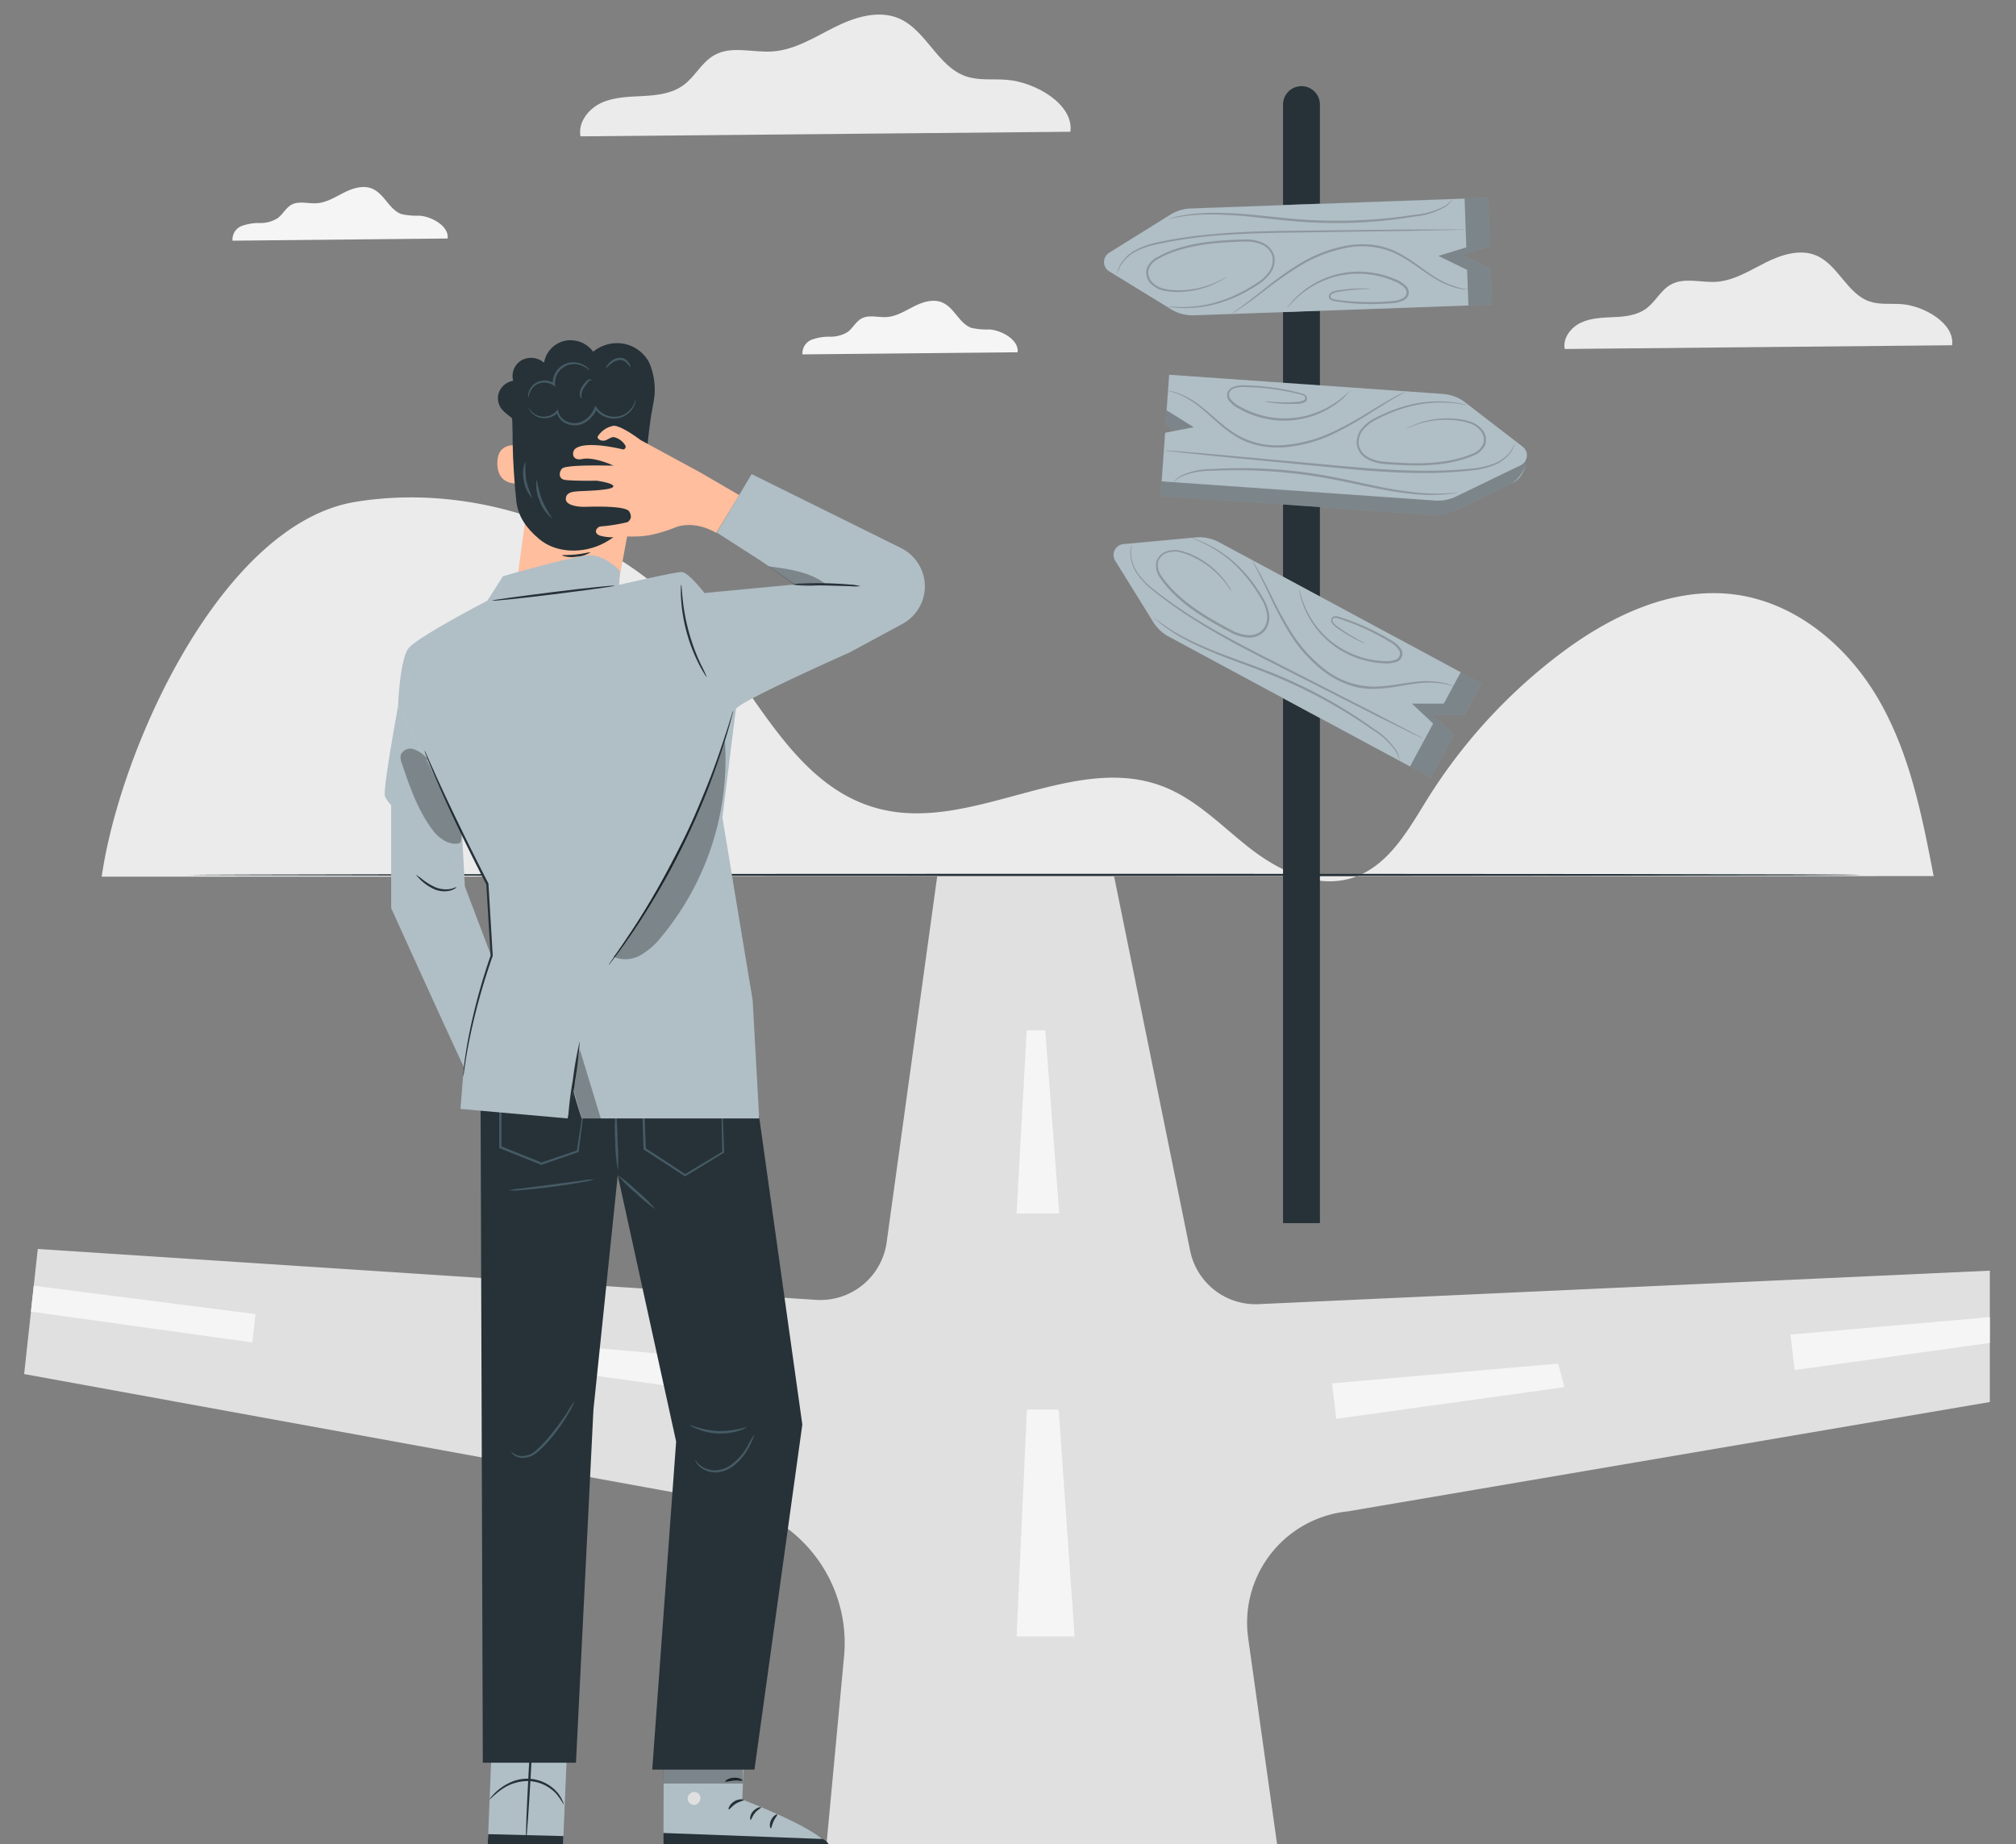 <svg width="470" height="430" xmlns="http://www.w3.org/2000/svg">

 <rect width="100%" height="100%" fill="#808080" stroke="none"/>

 <g>
  <title>Layer 1</title>
  <g id="freepik--background-complete--inject-2">
   <path id="svg_1" fill="#ebebeb" d="m438.32,163.72c-7,-12.46 -19.15,-23.14 -33.82,-25.09c-15.09,-2 -29.89,5.38 -41.73,14.55a126.21,126.21 0 0 0 -30,33.13c-4.63,7.46 -9.36,16.12 -18.07,18.55c-8.2,2.28 -16.82,-2 -23.43,-7.18s-12.55,-11.5 -20.52,-14.45c-20.76,-7.69 -43.92,10.75 -65.48,5.43c-18.57,-4.58 -27.46,-24 -39,-38.65c-19.06,-24.12 -52.18,-38.06 -83.36,-33s-54.91,57.47 -59.2,87.4l427.09,-0.14c-2.68,-13.92 -5.45,-28.1 -12.48,-40.55z"/>
   <path id="svg_2" fill="#f5f5f5" d="m104.35,55.61c0.38,-2.79 -3.55,-5.08 -6.51,-5.32a16.84,16.84 0 0 1 -4.21,-0.36c-2.89,-1 -4,-4.75 -6.87,-5.94c-2.11,-0.89 -4.54,-0.1 -6.58,0.93s-4.07,2.33 -6.36,2.47c-2,0.13 -4.15,-0.61 -5.89,0.36c-1.29,0.73 -2,2.22 -3.17,3.1a7.5,7.5 0 0 1 -4.14,1.15a11.78,11.78 0 0 0 -4.27,0.69a3.38,3.38 0 0 0 -2.14,3.43l50.14,-0.51z"/>
   <path id="svg_3" fill="#f5f5f5" d="m237.23,82.14c0.38,-2.79 -3.55,-5.08 -6.51,-5.32a16.84,16.84 0 0 1 -4.21,-0.36c-2.89,-1 -4,-4.75 -6.87,-5.94c-2.11,-0.89 -4.54,-0.1 -6.58,0.93s-4.07,2.33 -6.36,2.48c-2,0.12 -4.15,-0.61 -5.88,0.36c-1.3,0.72 -2,2.21 -3.17,3.1a7.61,7.61 0 0 1 -4.15,1.12a11.57,11.57 0 0 0 -4.27,0.7a3.38,3.38 0 0 0 -2.14,3.42l50.14,-0.49z"/>
   <path id="svg_4" fill="#ebebeb" d="m455.1,80.5c0.69,-5 -6.39,-9.15 -11.72,-9.58c-2.54,-0.2 -5.17,0.19 -7.58,-0.65c-5.21,-1.82 -7.29,-8.55 -12.38,-10.7c-3.8,-1.6 -8.17,-0.17 -11.86,1.68s-7.33,4.19 -11.44,4.46c-3.58,0.22 -7.47,-1.1 -10.61,0.65c-2.33,1.3 -3.55,4 -5.71,5.58s-4.85,1.88 -7.46,2s-5.32,0.17 -7.7,1.26s-4.34,3.6 -3.85,6.17l90.31,-0.87z"/>
   <path id="svg_5" fill="#ebebeb" d="m249.54,30.72c0.87,-6.35 -8.08,-11.57 -14.82,-12.11c-3.21,-0.26 -6.54,0.23 -9.58,-0.83c-6.59,-2.3 -9.22,-10.81 -15.65,-13.52c-4.81,-2 -10.34,-0.22 -15,2.12s-9.26,5.3 -14.49,5.62c-4.53,0.29 -9.45,-1.39 -13.41,0.83c-3,1.64 -4.5,5 -7.22,7s-6.13,2.38 -9.44,2.56s-6.72,0.21 -9.73,1.59s-5.49,4.56 -4.87,7.81l114.21,-1.07z"/>
  </g>
  <g id="freepik--Road--inject-2">
   <path id="svg_6" fill="#e0e0e0" d="m5.63,320.38l3.18,-29.17l181.43,11.87a15.59,15.59 0 0 0 16.47,-13.42l11.83,-85.66l41.13,0l17.79,87.61a15.58,15.58 0 0 0 16,12.47l170.44,-7.8l0,30.62l-149.65,25.5a26.08,26.08 0 0 0 -23.25,29.6l7,49.9l-105.49,0l4.27,-45.69a33.4,33.4 0 0 0 -27.95,-36.09l-163.2,-29.74z"/>
   <polygon id="svg_7" fill="#f5f5f5" points="246.95,282.95 237,282.95 239.36,240.23 243.68,240.24 246.95,282.95 "/>
   <polygon id="svg_8" fill="#f5f5f5" points="250.53,381.55 237,381.55 239.41,328.65 246.81,328.67 250.53,381.55 "/>
   <polygon id="svg_9" fill="#f5f5f5" points="311.52,330.82 310.56,322.55 363.28,317.94 364.71,323.43 311.52,330.82 "/>
   <polygon id="svg_10" fill="#f5f5f5" points="418.38,319.45 417.43,311.18 463.89,307.11 463.89,313.12 418.38,319.45 "/>
   <polygon id="svg_11" fill="#f5f5f5" points="175.63,325.89 176.59,317.62 123.87,313 122.44,318.5 175.63,325.89 "/>
   <polygon id="svg_12" fill="#f5f5f5" points="58.82,313 59.58,306.4 7.87,299.8 7.21,305.83 58.82,313 "/>
  </g>
  <g id="freepik--Sign--inject-2">
   <path id="svg_13" fill="#263238" d="m307.72,285.19l-8.6,0l0,-260.8a4.3,4.3 0 0 1 4.3,-4.3l0,0a4.31,4.31 0 0 1 4.3,4.3l0,260.8z"/>
   <polygon id="svg_14" fill="#B0BEC5" points="262.64,129.9 286.47,127.69 345.38,159.4 341.44,166.71 334.01,166.68 338.96,171.33 333.57,181.34 275.04,149.84 262.64,129.9 "/>
   <polygon id="svg_15" opacity="0.3" points="262.64,129.9 286.47,127.69 345.38,159.4 341.44,166.71 334.01,166.68 338.96,171.33 333.57,181.34 275.04,149.84 262.64,129.9 "/>
   <path id="svg_16" fill="#B0BEC5" d="m261.91,126.87l16.82,-1.56a9.64,9.64 0 0 1 5.47,1.11l56.34,30.32l-3.94,7.32l-7.43,0l4.95,4.65l-5.39,10l-56.26,-30.28a9.69,9.69 0 0 1 -3.62,-3.4l-8.85,-14.28a2.54,2.54 0 0 1 1.91,-3.88z"/>
   <g id="svg_17" opacity="0.2">
    <path id="svg_18" d="m326.31,177.47a8.45,8.45 0 0 0 -1,-2.43a17.91,17.91 0 0 0 -5.26,-4.83a119.08,119.08 0 0 0 -20.77,-11.64c-4.27,-1.87 -8.47,-3.33 -12.25,-4.77a93.1,93.1 0 0 1 -9.89,-4.25a40.35,40.35 0 0 1 -6.16,-3.84c-0.69,-0.51 -1.18,-1 -1.53,-1.25a3.05,3.05 0 0 1 -0.5,-0.48s0.76,0.58 2.15,1.56a43.49,43.49 0 0 0 6.21,3.68a98.14,98.14 0 0 0 9.89,4.13c3.78,1.41 8,2.86 12.29,4.74a112.44,112.44 0 0 1 20.78,11.82a17.36,17.36 0 0 1 5.22,5a5.94,5.94 0 0 1 0.72,1.85a2.56,2.56 0 0 1 0.08,0.51c0.02,0.14 0.03,0.2 0.02,0.2z"/>
    <path id="svg_19" d="m263.91,127a7.65,7.65 0 0 0 -0.08,3.26a9.26,9.26 0 0 0 1.52,3.5a18.06,18.06 0 0 0 3.56,3.63a107.9,107.9 0 0 0 11,7.59c4.31,2.62 9.2,5.24 14.39,7.89l26.58,13.58c3.35,1.75 6.09,3.16 8,4.17l2.17,1.16a7,7 0 0 1 0.74,0.43a4.56,4.56 0 0 1 -0.79,-0.34l-2.21,-1.07l-8.11,-4l-26.6,-13.5c-5.19,-2.66 -10.09,-5.3 -14.4,-8a101.72,101.72 0 0 1 -11,-7.72a17.75,17.75 0 0 1 -3.57,-3.75a9.21,9.21 0 0 1 -1.48,-3.62a6.86,6.86 0 0 1 0,-2.48a4.44,4.44 0 0 1 0.28,-0.73z"/>
    <path id="svg_20" d="m287.07,137.89a4.92,4.92 0 0 1 -0.5,-0.71a21.76,21.76 0 0 0 -1.49,-2a20.9,20.9 0 0 0 -7.14,-5.41a14.23,14.23 0 0 0 -2.8,-1a5.35,5.35 0 0 0 -3.09,0.14a3.27,3.27 0 0 0 -2.12,2.31a4.57,4.57 0 0 0 1,3.29c2.88,4.15 7.45,7.53 12.51,10.4c1.27,0.72 2.54,1.43 3.8,2.07a9,9 0 0 0 3.9,1.12a4.19,4.19 0 0 0 3.4,-1.47a4.77,4.77 0 0 0 0.82,-3.51a9.55,9.55 0 0 0 -1.24,-3.38c-0.59,-1 -1.24,-2 -1.87,-2.93a33.82,33.82 0 0 0 -4,-4.77a28.74,28.74 0 0 0 -7.35,-5.21c-1,-0.47 -1.72,-0.8 -2.25,-1a7.21,7.21 0 0 1 -0.78,-0.35a5,5 0 0 1 0.82,0.25a23.48,23.48 0 0 1 2.3,0.93a27.48,27.48 0 0 1 7.51,5.13a33.2,33.2 0 0 1 4.12,4.78c0.64,0.93 1.3,1.9 1.91,3a10.05,10.05 0 0 1 1.32,3.53a5.27,5.27 0 0 1 -0.91,3.89a4.7,4.7 0 0 1 -3.79,1.67a9.36,9.36 0 0 1 -4.15,-1.16c-1.29,-0.65 -2.55,-1.36 -3.83,-2.08c-5.09,-2.88 -9.72,-6.31 -12.64,-10.58a5,5 0 0 1 -1,-3.65a3.71,3.71 0 0 1 2.41,-2.62a5.79,5.79 0 0 1 3.34,-0.13a14,14 0 0 1 2.86,1a19.74,19.74 0 0 1 8.57,7.64a7.52,7.52 0 0 1 0.36,0.81z"/>
    <path id="svg_21" d="m338.84,160.07c0,0.05 -0.81,-0.34 -2.34,-0.65a21,21 0 0 0 -6.59,0c-2.77,0.31 -6,1.17 -9.81,1.21a16.87,16.87 0 0 1 -5.81,-1a21.72,21.72 0 0 1 -5.56,-3a32.88,32.88 0 0 1 -8.1,-9a81.74,81.74 0 0 1 -4.64,-8.74c-1.21,-2.54 -2.2,-4.58 -2.94,-6l-0.84,-1.6a2.56,2.56 0 0 1 -0.27,-0.57a3.14,3.14 0 0 1 0.36,0.52c0.23,0.35 0.54,0.87 0.93,1.55c0.79,1.37 1.84,3.39 3.09,5.91a87.72,87.72 0 0 0 4.71,8.64a33.12,33.12 0 0 0 8,8.84a18.68,18.68 0 0 0 11.06,3.91c3.68,0 7,-0.82 9.77,-1.09a19.77,19.77 0 0 1 6.67,0.22a10.83,10.83 0 0 1 1.73,0.55a2.42,2.42 0 0 1 0.58,0.3z"/>
    <path id="svg_22" d="m318.21,150a3.61,3.61 0 0 1 -0.6,-0.22c-0.38,-0.16 -0.93,-0.41 -1.64,-0.77s-1.54,-0.82 -2.49,-1.42q-0.72,-0.44 -1.5,-1a4.43,4.43 0 0 1 -1.5,-1.41a1,1 0 0 1 0.12,-1.22a1.34,1.34 0 0 1 1.24,-0.22c0.78,0.21 1.51,0.47 2.3,0.74c1.56,0.55 3.21,1.21 4.9,2a52.93,52.93 0 0 1 5.16,2.74a6.58,6.58 0 0 1 2.41,2.07a2,2 0 0 1 -0.95,3a7.32,7.32 0 0 1 -3.25,0.36a19.48,19.48 0 0 1 -3.09,-0.4a21.12,21.12 0 0 1 -5.54,-1.95a20.83,20.83 0 0 1 -10.38,-12.47a14.32,14.32 0 0 1 -0.43,-1.76a2.67,2.67 0 0 1 -0.08,-0.63c0.05,0 0.21,0.85 0.71,2.33a22,22 0 0 0 3,5.84a20.74,20.74 0 0 0 7.37,6.26a21,21 0 0 0 5.42,1.88a19.94,19.94 0 0 0 3,0.38a6.69,6.69 0 0 0 3,-0.32a1.6,1.6 0 0 0 0.93,-1a1.54,1.54 0 0 0 -0.21,-1.29a6.16,6.16 0 0 0 -2.22,-1.91a56.85,56.85 0 0 0 -5.1,-2.74c-1.67,-0.79 -3.3,-1.46 -4.84,-2c-0.77,-0.28 -1.54,-0.56 -2.24,-0.75a1,1 0 0 0 -0.9,0.1a0.62,0.62 0 0 0 -0.06,0.77a4.13,4.13 0 0 0 1.38,1.31c0.5,0.38 1,0.71 1.45,1c0.93,0.61 1.76,1.1 2.44,1.48s1.22,0.67 1.59,0.86a2.63,2.63 0 0 1 0.6,0.36z"/>
   </g>
   <path id="svg_23" fill="#B0BEC5" d="m356,105.5l-0.13,-0.11l-16.85,-10l-66.74,-4.67l-0.58,8.28l6.3,4l-6.66,1.29l-0.8,11.34l62.52,4.37a14.11,14.11 0 0 0 7.12,-1.37l12.37,-6c2.6,-1.25 3.45,-4.15 3.45,-7.13z"/>
   <path id="svg_24" opacity="0.3" d="m356,105.5l-0.13,-0.11l-16.85,-10l-66.74,-4.67l-0.58,8.28l6.3,4l-6.66,1.29l-0.8,11.34l62.52,4.37a14.11,14.11 0 0 0 7.12,-1.37l12.37,-6a7.91,7.91 0 0 0 3.45,-7.13z"/>
   <path id="svg_25" fill="#B0BEC5" d="m355,104.16l-13.38,-10.31a9.64,9.64 0 0 0 -5.22,-2l-63.83,-4.47l-0.58,8.29l6.3,3.94l-6.66,1.29l-0.8,11.34l63.74,4.47a9.68,9.68 0 0 0 4.88,-0.94l15.11,-7.31a2.55,2.55 0 0 0 0.44,-4.3z"/>
   <g id="svg_26" opacity="0.2">
    <path id="svg_27" d="m273.49,112.53s0,-0.06 0.1,-0.15a3,3 0 0 1 0.34,-0.39a6.21,6.21 0 0 1 1.6,-1.17a17.14,17.14 0 0 1 7.1,-1.46a111.14,111.14 0 0 1 23.88,1.11c4.63,0.7 9,1.73 12.92,2.56a97.75,97.75 0 0 0 10.57,1.79a44.67,44.67 0 0 0 7.21,0.21c1.7,-0.09 2.64,-0.23 2.65,-0.17a3.45,3.45 0 0 1 -0.68,0.13a18.23,18.23 0 0 1 -2,0.24a39.91,39.91 0 0 1 -7.26,0a93.43,93.43 0 0 1 -10.63,-1.69c-4,-0.81 -8.3,-1.82 -12.9,-2.52a119.93,119.93 0 0 0 -23.78,-1.25a17.88,17.88 0 0 0 -7,1.27a8.35,8.35 0 0 0 -2.12,1.49z"/>
    <path id="svg_28" d="m353.22,103.17a3.92,3.92 0 0 1 -0.22,0.83a6.81,6.81 0 0 1 -1.3,2.11a9.52,9.52 0 0 1 -3.19,2.27a17.9,17.9 0 0 1 -5,1.26a100.26,100.26 0 0 1 -13.43,0.64c-5.05,-0.06 -10.6,-0.44 -16.41,-1l-29.71,-2.87l-9,-0.94l-2.45,-0.28a5,5 0 0 1 -0.84,-0.13a4.54,4.54 0 0 1 0.85,0l2.46,0.18l9,0.77l29.73,2.72c5.8,0.53 11.33,0.92 16.37,1a104.56,104.56 0 0 0 13.37,-0.52a18.25,18.25 0 0 0 5,-1.17a9.19,9.19 0 0 0 3.15,-2.14a7.66,7.66 0 0 0 1.62,-2.73z"/>
    <path id="svg_29" d="m327.81,100a6.69,6.69 0 0 1 0.75,-0.43a21.33,21.33 0 0 1 2.29,-0.95a20.51,20.51 0 0 1 9,-0.93a14.57,14.57 0 0 1 3,0.65a5.78,5.78 0 0 1 2.76,1.89a3.71,3.71 0 0 1 0.63,3.51a5,5 0 0 1 -2.82,2.53c-4.76,2 -10.5,2.47 -16.35,2.18c-1.47,-0.07 -2.91,-0.14 -4.34,-0.28a9.44,9.44 0 0 1 -4.12,-1.22a4.68,4.68 0 0 1 -2.31,-3.44a5.28,5.28 0 0 1 1.31,-3.77a9.92,9.92 0 0 1 3,-2.28c1.07,-0.56 2.14,-1 3.19,-1.48a33.32,33.32 0 0 1 6,-1.84a27.21,27.21 0 0 1 9.09,-0.32a21.69,21.69 0 0 1 2.44,0.44a5,5 0 0 1 0.84,0.23a7.29,7.29 0 0 1 -0.86,-0.13c-0.55,-0.1 -1.38,-0.23 -2.44,-0.34a28.6,28.6 0 0 0 -9,0.48a34.23,34.23 0 0 0 -5.94,1.88c-1,0.45 -2.1,0.93 -3.15,1.48a9.62,9.62 0 0 0 -2.85,2.19a4.79,4.79 0 0 0 -1.19,3.41a4.18,4.18 0 0 0 2.1,3.06a9,9 0 0 0 3.89,1.14c1.41,0.13 2.86,0.2 4.32,0.27c5.81,0.29 11.48,-0.13 16.12,-2.1a4.55,4.55 0 0 0 2.59,-2.25a3.25,3.25 0 0 0 -0.55,-3.09a5.35,5.35 0 0 0 -2.54,-1.77a13.37,13.37 0 0 0 -2.89,-0.66a20.87,20.87 0 0 0 -8.93,0.75c-1,0.32 -1.78,0.65 -2.3,0.86a5.18,5.18 0 0 1 -0.74,0.33z"/>
    <path id="svg_30" d="m272.2,91.12a2.49,2.49 0 0 1 0.63,0.06a10,10 0 0 1 1.76,0.46a19.71,19.71 0 0 1 5.75,3.37c2.23,1.73 4.57,4.17 7.68,6.15a18.67,18.67 0 0 0 11.44,2.6a33,33 0 0 0 11.54,-3.19a87.89,87.89 0 0 0 8.6,-4.79c2.4,-1.46 4.37,-2.61 5.76,-3.34c0.7,-0.37 1.25,-0.64 1.62,-0.81a2.63,2.63 0 0 1 0.59,-0.25a2.86,2.86 0 0 1 -0.54,0.34l-1.57,0.9c-1.36,0.78 -3.29,2 -5.66,3.48a82.21,82.21 0 0 1 -8.59,4.9a32.86,32.86 0 0 1 -11.67,3.28a21.47,21.47 0 0 1 -6.29,-0.45a16.8,16.8 0 0 1 -5.43,-2.26c-3.17,-2 -5.48,-4.52 -7.66,-6.27a20.64,20.64 0 0 0 -5.59,-3.47a22.49,22.49 0 0 0 -2.37,-0.71z"/>
    <path id="svg_31" d="m295,93.62a3.32,3.32 0 0 1 0.63,0c0.41,0 1,0.09 1.8,0.13s1.74,0.07 2.85,0.05c0.56,0 1.15,0 1.78,-0.08a4.33,4.33 0 0 0 1.86,-0.38a0.61,0.61 0 0 0 0.36,-0.68c-0.06,-0.26 -0.36,-0.45 -0.7,-0.57c-0.7,-0.21 -1.5,-0.38 -2.29,-0.56c-1.61,-0.35 -3.34,-0.65 -5.18,-0.88s-3.77,-0.36 -5.78,-0.4a6,6 0 0 0 -2.89,0.42a1.58,1.58 0 0 0 -0.87,1a1.6,1.6 0 0 0 0.27,1.31a6.75,6.75 0 0 0 2.37,1.87a19.14,19.14 0 0 0 2.76,1.29a21.31,21.31 0 0 0 5.58,1.32a20.86,20.86 0 0 0 9.58,-1.36a21.79,21.79 0 0 0 5.68,-3.32c1.22,-1 1.81,-1.62 1.84,-1.59s-0.12,0.18 -0.4,0.49a15.26,15.26 0 0 1 -1.25,1.32a20.75,20.75 0 0 1 -15.43,5a21.62,21.62 0 0 1 -5.73,-1.31a19.42,19.42 0 0 1 -2.82,-1.32a7,7 0 0 1 -2.55,-2a2.11,2.11 0 0 1 -0.34,-1.73a2.07,2.07 0 0 1 1.14,-1.31a6.5,6.5 0 0 1 3.13,-0.47a53.32,53.32 0 0 1 5.83,0.44c1.85,0.24 3.6,0.56 5.21,0.93c0.82,0.19 1.57,0.36 2.34,0.6a1.36,1.36 0 0 1 0.93,0.85a1,1 0 0 1 -0.54,1.1a4.52,4.52 0 0 1 -2,0.39c-0.64,0 -1.24,0 -1.8,0c-1.12,0 -2.08,-0.07 -2.86,-0.14s-1.39,-0.15 -1.8,-0.22a2.49,2.49 0 0 1 -0.71,-0.19z"/>
   </g>
   <polygon id="svg_32" fill="#B0BEC5" points="260.6,60.87 281,73.39 347.85,70.99 347.56,62.69 340.88,59.42 347.37,57.44 346.96,46.08 280.54,48.46 260.6,60.87 "/>
   <polygon id="svg_33" opacity="0.3" points="260.6,60.87 281,73.39 347.85,70.99 347.56,62.69 340.88,59.42 347.37,57.44 346.96,46.08 280.54,48.46 260.6,60.87 "/>
   <path id="svg_34" fill="#B0BEC5" d="m258.6,63.27l14.4,8.83a9.6,9.6 0 0 0 5.4,1.42l63.94,-2.29l-0.3,-8.3l-6.68,-3.26l6.49,-2l-0.4,-11.36l-63.85,2.3a9.65,9.65 0 0 0 -4.76,1.45l-14.25,8.87a2.55,2.55 0 0 0 0.01,4.34z"/>
   <g id="svg_35" opacity="0.2">
    <path id="svg_36" d="m338.74,46.34a0.53,0.53 0 0 1 -0.09,0.16a3,3 0 0 1 -0.29,0.42a6.46,6.46 0 0 1 -1.47,1.34a17.38,17.38 0 0 1 -6.9,2.2a111.7,111.7 0 0 1 -23.87,1.42c-4.68,-0.21 -9.1,-0.78 -13.12,-1.19a100.54,100.54 0 0 0 -10.7,-0.69a44.37,44.37 0 0 0 -7.19,0.55c-1.68,0.27 -2.6,0.51 -2.62,0.45a6.27,6.27 0 0 1 0.66,-0.2c0.44,-0.11 1.08,-0.3 1.92,-0.45a40.55,40.55 0 0 1 7.23,-0.72a93.76,93.76 0 0 1 10.75,0.55c4,0.39 8.44,0.94 13.09,1.15a119.32,119.32 0 0 0 23.79,-1.27a18,18 0 0 0 6.85,-2a8.82,8.82 0 0 0 1.96,-1.72z"/>
    <path id="svg_37" d="m260.44,64.07a3.4,3.4 0 0 1 0.13,-0.85a6.72,6.72 0 0 1 1.07,-2.23a9.39,9.39 0 0 1 2.93,-2.6a18.13,18.13 0 0 1 4.87,-1.79a102.55,102.55 0 0 1 13.27,-2c5,-0.47 10.6,-0.68 16.43,-0.77l29.86,-0.33l9.05,0l2.46,0a5.25,5.25 0 0 1 0.86,0a5.36,5.36 0 0 1 -0.86,0.07l-2.46,0.07l-9,0.19l-29.85,0.43c-5.83,0.09 -11.37,0.28 -16.39,0.73a107.37,107.37 0 0 0 -13.29,2.01a18.17,18.17 0 0 0 -4.81,1.69a9.27,9.27 0 0 0 -2.91,2.46a7.66,7.66 0 0 0 -1.36,2.92z"/>
    <path id="svg_38" d="m286,64.5a4.75,4.75 0 0 1 -0.7,0.51a18.62,18.62 0 0 1 -2.18,1.19a20.45,20.45 0 0 1 -8.88,1.88a14.87,14.87 0 0 1 -3,-0.33a5.74,5.74 0 0 1 -2.93,-1.59a3.72,3.72 0 0 1 -1,-3.43a5,5 0 0 1 2.54,-2.81c4.51,-2.53 10.18,-3.56 16,-3.9c1.47,-0.08 2.91,-0.16 4.35,-0.18a9.39,9.39 0 0 1 4.22,0.79a4.69,4.69 0 0 1 2.67,3.17a5.28,5.28 0 0 1 -0.91,3.89a10,10 0 0 1 -2.75,2.58c-1,0.68 -2,1.26 -3,1.81a33.36,33.36 0 0 1 -5.8,2.47a27.56,27.56 0 0 1 -9,1.28a22.77,22.77 0 0 1 -2.47,-0.18a4.32,4.32 0 0 1 -0.85,-0.14a6.18,6.18 0 0 1 0.86,0c0.56,0 1.39,0.09 2.46,0.09a28.78,28.78 0 0 0 8.89,-1.43a33,33 0 0 0 5.71,-2.5c1,-0.55 2,-1.14 3,-1.81a9.43,9.43 0 0 0 2.61,-2.47a4.83,4.83 0 0 0 0.82,-3.52a4.2,4.2 0 0 0 -2.41,-2.82a9,9 0 0 0 -4,-0.72c-1.41,0 -2.86,0.1 -4.32,0.18c-5.81,0.34 -11.4,1.35 -15.81,3.8a4.5,4.5 0 0 0 -2.34,2.51a3.26,3.26 0 0 0 0.88,3a5.38,5.38 0 0 0 2.71,1.5a13.71,13.71 0 0 0 2.94,0.35a21,21 0 0 0 8.8,-1.69a23.19,23.19 0 0 0 2.2,-1.1a6.31,6.31 0 0 1 0.69,-0.38z"/>
    <path id="svg_39" d="m342.28,67.5a3.37,3.37 0 0 1 -0.63,0a10.17,10.17 0 0 1 -1.8,-0.27a19.75,19.75 0 0 1 -6.08,-2.75c-2.4,-1.48 -5,-3.66 -8.28,-5.3a18.68,18.68 0 0 0 -11.65,-1.38a33.1,33.1 0 0 0 -11.09,4.39a88.49,88.49 0 0 0 -8.05,5.67c-2.23,1.71 -4.07,3.06 -5.38,3.93c-0.65,0.44 -1.17,0.77 -1.52,1a3.28,3.28 0 0 1 -0.56,0.31a3.22,3.22 0 0 1 0.5,-0.4l1.47,-1.06c1.27,-0.92 3.06,-2.31 5.26,-4.05a82.43,82.43 0 0 1 8,-5.79a33,33 0 0 1 11.25,-4.49a21.32,21.32 0 0 1 6.31,-0.22a17.06,17.06 0 0 1 5.64,1.68c3.36,1.7 5.92,3.92 8.27,5.42a21,21 0 0 0 5.96,2.81c1.51,0.44 2.39,0.44 2.38,0.5z"/>
    <path id="svg_40" d="m319.32,67.42a5.19,5.19 0 0 1 -0.63,0c-0.41,0 -1,0 -1.8,0.06s-1.74,0.12 -2.84,0.26c-0.55,0.07 -1.14,0.16 -1.76,0.27a4.19,4.19 0 0 0 -1.81,0.57a0.61,0.61 0 0 0 -0.29,0.71a1,1 0 0 0 0.76,0.49c0.71,0.14 1.53,0.23 2.34,0.32c1.63,0.18 3.39,0.3 5.23,0.32a55,55 0 0 0 5.8,-0.2a6.16,6.16 0 0 0 2.83,-0.72a1.6,1.6 0 0 0 0.76,-1.08a1.63,1.63 0 0 0 -0.41,-1.27a6.73,6.73 0 0 0 -2.55,-1.61a19.62,19.62 0 0 0 -2.88,-1a21.45,21.45 0 0 0 -5.69,-0.72a20.68,20.68 0 0 0 -9.38,2.37a21.62,21.62 0 0 0 -5.3,3.89c-1.1,1.11 -1.63,1.81 -1.67,1.78a3.51,3.51 0 0 1 0.36,-0.53a15.19,15.19 0 0 1 1.16,-1.39a20.85,20.85 0 0 1 14.82,-6.6a21.61,21.61 0 0 1 5.83,0.7a20.56,20.56 0 0 1 2.95,1a7.15,7.15 0 0 1 2.75,1.76a2.09,2.09 0 0 1 0.52,1.68a2,2 0 0 1 -1,1.43a6.66,6.66 0 0 1 -3.07,0.8a52.88,52.88 0 0 1 -5.84,0.17c-1.87,0 -3.64,-0.17 -5.28,-0.37c-0.83,-0.11 -1.6,-0.2 -2.39,-0.36a1.35,1.35 0 0 1 -1,-0.74a1,1 0 0 1 0.43,-1.15a4.42,4.42 0 0 1 2,-0.6c0.62,-0.1 1.22,-0.17 1.78,-0.23c1.11,-0.11 2.07,-0.16 2.86,-0.17s1.4,0 1.81,0a2.2,2.2 0 0 1 0.6,0.16z"/>
   </g>
  </g>
  <g id="freepik--Floor--inject-2">
   <path id="svg_41" fill="#263238" d="m433.7,204c0,0.14 -87.28,0.26 -194.92,0.26s-194.93,-0.17 -194.93,-0.26s87.26,-0.26 194.93,-0.26s194.92,0.06 194.92,0.26z"/>
  </g>
  <g id="freepik--Character--inject-2">
   <polygon id="svg_42" fill="#B0BEC5" points="132.63,397.88 131.26,430.35 113.72,429.95 115.04,397.42 132.63,397.88 "/>
   <path id="svg_43" fill="#263238" d="m122.65,428.93c-0.15,0 0.12,-7.12 0.6,-15.88s1,-15.86 1.14,-15.85s-0.12,7.12 -0.61,15.88s-0.99,15.86 -1.13,15.85z"/>
   <polygon id="svg_44" fill="#263238" points="131.35,428.11 113.82,427.66 113.72,429.95 131.26,430.35 131.35,428.11 "/>
   <path id="svg_45" fill="#263238" d="m114.14,419.56a2.47,2.47 0 0 1 0.49,-0.69a11.82,11.82 0 0 1 1.63,-1.6a12.26,12.26 0 0 1 2.92,-1.76a9.32,9.32 0 0 1 10.82,2.49a7.7,7.7 0 0 1 1.19,2a2.29,2.29 0 0 1 0.24,0.81a16.28,16.28 0 0 0 -1.72,-2.53a9.32,9.32 0 0 0 -6.43,-3a10.74,10.74 0 0 0 -6.79,2.29c-1.49,1.13 -2.28,2.05 -2.35,1.99z"/>
   <g id="svg_46" opacity="0.3">
    <polygon id="svg_47" points="114.66,406.68 114.52,410.26 132.09,410.57 132.21,407.88 114.66,406.68 "/>
   </g>
   <path id="svg_48" fill="#B0BEC5" d="m173.9,399.82l-0.85,19.77s19.8,7.5 20,11.17l-38.37,-0.28l0.07,-30.85l19.15,0.19z"/>
   <path id="svg_49" fill="#e0e0e0" d="m161.45,417.91a1.57,1.57 0 0 0 -1.11,1.79a1.52,1.52 0 0 0 1.77,1.11a1.66,1.66 0 0 0 1.16,-1.9a1.56,1.56 0 0 0 -2,-1"/>
   <path id="svg_50" fill="#263238" d="m154.67,430.47l0,-3.08l37.14,1.4s1.71,0.76 1.51,2l-38.65,-0.32z"/>
   <path id="svg_51" fill="#263238" d="m173.39,419.71c0,0.19 -0.95,0.27 -1.88,0.87s-1.43,1.39 -1.61,1.31s0.12,-1.16 1.26,-1.87s2.28,-0.48 2.23,-0.31z"/>
   <path id="svg_52" fill="#263238" d="m177.44,421.42c0,0.18 -0.78,0.5 -1.43,1.29s-0.84,1.64 -1,1.63s-0.3,-1.08 0.53,-2s1.89,-1.1 1.9,-0.92z"/>
   <path id="svg_53" fill="#263238" d="m179.7,426.29c-0.17,0 -0.43,-0.91 0.07,-1.94s1.37,-1.43 1.45,-1.27s-0.47,0.7 -0.86,1.55s-0.47,1.64 -0.66,1.66z"/>
   <path id="svg_54" fill="#263238" d="m173.09,415.16c-0.08,0.17 -1,-0.1 -2,0s-1.91,0.39 -2,0.23s0.7,-0.83 2,-0.89s2.09,0.5 2,0.66z"/>
   <path id="svg_55" fill="#263238" d="m173.81,410.9a3.64,3.64 0 0 1 -1.94,0a8.93,8.93 0 0 1 -2,-0.64a8.09,8.09 0 0 1 -1.11,-0.6a2.41,2.41 0 0 1 -0.58,-0.46a0.82,0.82 0 0 1 -0.08,-1a1,1 0 0 1 0.83,-0.43a3,3 0 0 1 0.73,0.11a7.06,7.06 0 0 1 1.2,0.42a6.89,6.89 0 0 1 1.78,1.19c0.89,0.83 1.19,1.54 1.12,1.58s-0.52,-0.54 -1.42,-1.23a8.11,8.11 0 0 0 -1.72,-1a7.59,7.59 0 0 0 -1.11,-0.36c-0.41,-0.11 -0.76,-0.11 -0.86,0.07s0,0.1 0,0.22a1.7,1.7 0 0 0 0.42,0.33a9.86,9.86 0 0 0 1,0.59a10.92,10.92 0 0 0 1.87,0.74a13.63,13.63 0 0 1 1.87,0.47z"/>
   <path id="svg_56" fill="#263238" d="m173.56,411.17a3,3 0 0 1 -0.5,-1.87a6.23,6.23 0 0 1 0.28,-2.12a6.53,6.53 0 0 1 0.5,-1.17a1.61,1.61 0 0 1 1.25,-1a0.91,0.91 0 0 1 0.8,0.55a2.28,2.28 0 0 1 0.19,0.71a4.33,4.33 0 0 1 -0.85,3.29c-0.76,1 -1.55,1.22 -1.56,1.16s0.59,-0.46 1.18,-1.42a4.4,4.4 0 0 0 0.63,-1.81a4.23,4.23 0 0 0 0,-1.12c-0.06,-0.41 -0.21,-0.74 -0.37,-0.7s-0.52,0.3 -0.68,0.63a5.71,5.71 0 0 0 -0.48,1a6.88,6.88 0 0 0 -0.39,1.93c-0.09,1.21 0.1,1.91 0,1.94z"/>
   <g id="svg_57" opacity="0.3">
    <polygon id="svg_58" points="154.66,411.48 154.7,415.87 173.21,415.87 173.21,411.89 154.66,411.48 "/>
   </g>
   <polyline id="svg_59" fill="#263238" points="144.02,274.03 138.35,328.69 134.28,411 112.56,411 111.97,235.82 174.16,240.25 187.05,332.16 175.89,412.61 152.06,412.61 157.63,336.12 144.02,274.03 "/>
   <path id="svg_60" fill="#455a64" d="m144,274a32.39,32.39 0 0 0 4.23,4.17a33.08,33.08 0 0 0 4.58,3.77a31.94,31.94 0 0 0 -4.22,-4.17a32.8,32.8 0 0 0 -4.59,-3.77z"/>
   <path id="svg_61" fill="#455a64" d="m144.09,272.94a63.76,63.76 0 0 0 -0.12,-7a64.51,64.51 0 0 0 -0.4,-7a36.14,36.14 0 0 0 -0.14,7a36.54,36.54 0 0 0 0.66,7z"/>
   <path id="svg_62" fill="#455a64" d="m136.9,252.54a1.62,1.62 0 0 0 -0.35,0l-1.07,-0.06l-4.12,-0.2l-14.72,-0.62l-0.26,0l0,0.25c0,4.6 0,9.8 0,15.29l0,0.48l0.17,0.07l9.58,3.83l0.09,0l0.09,0l8.47,-2.94l0.13,-0.05l0,-0.14c0.62,-4.77 1.14,-8.74 1.51,-11.59c0.16,-1.33 0.29,-2.4 0.39,-3.19a9.42,9.42 0 0 0 0.1,-1.09a1.61,1.61 0 0 0 -0.06,0.31c0,0.24 -0.09,0.52 -0.15,0.86c-0.13,0.8 -0.3,1.88 -0.51,3.23c-0.42,2.8 -1,6.72 -1.72,11.41l0.15,-0.18l-8.49,2.88l0.18,0l-9.57,-3.86l0.17,0.25l0,-0.3c0,-5.49 0,-10.69 0,-15.29l-0.25,0.25l14.56,0.36l4.19,0.07l1.53,0l-0.04,-0.03z"/>
   <path id="svg_63" fill="#455a64" d="m168.26,252.8l-0.32,0l-1,0l-3.73,-0.11l-13.43,-0.32l-0.25,0l0,0.25c0.15,4.54 0.31,9.76 0.49,15.33l0,0.05l0.11,0.08l1.56,1l7.87,5.13l0.14,0.09l0.14,-0.08l8.87,-5.41l0.11,-0.07l0,-0.13c-0.17,-4.76 -0.31,-8.73 -0.41,-11.58c-0.05,-1.32 -0.1,-2.39 -0.13,-3.18s-0.07,-1.1 -0.08,-1.09a1.27,1.27 0 0 0 0,0.32l0,0.92c0,0.81 0,1.89 0,3.24c0,2.81 0.1,6.74 0.17,11.44l0.11,-0.19l-8.91,5.34l0.28,0l-7.85,-5.17l-1.55,-1l0.12,0.22c-0.2,-5.57 -0.39,-10.8 -0.56,-15.34l-0.24,0.25l13.29,0.07l4.79,0l0.41,-0.06z"/>
   <path id="svg_64" fill="#455a64" d="m118.68,277.56a13.94,13.94 0 0 0 2.95,-0.09c1.81,-0.13 4.31,-0.38 7.06,-0.74s5.23,-0.75 7,-1.08a14.91,14.91 0 0 0 2.87,-0.67a17.17,17.17 0 0 0 -2.93,0.29l-7,0.93l-7,0.89a17.76,17.76 0 0 0 -2.95,0.47z"/>
   <path id="svg_65" fill="#455a64" d="m119.19,338.49s0.09,0.31 0.51,0.69a3.47,3.47 0 0 0 2.22,0.75a5.21,5.21 0 0 0 3.25,-1.24a23.28,23.28 0 0 0 3,-3a41,41 0 0 0 4.39,-6.19a13.16,13.16 0 0 0 1.38,-2.83a29.82,29.82 0 0 0 -1.7,2.63a55.7,55.7 0 0 1 -4.48,6a25.26,25.26 0 0 1 -2.86,2.95a5,5 0 0 1 -2.94,1.25a3.44,3.44 0 0 1 -2.09,-0.54c-0.47,-0.24 -0.64,-0.5 -0.68,-0.47z"/>
   <path id="svg_66" fill="#455a64" d="m162.09,340.41s0,0.28 0.29,0.7a4.49,4.49 0 0 0 1.5,1.42a5.72,5.72 0 0 0 3,0.79a7.18,7.18 0 0 0 3.59,-1.14a12.74,12.74 0 0 0 4.32,-5.15a11,11 0 0 0 1.07,-2.56a19.37,19.37 0 0 0 -1.41,2.38a13.64,13.64 0 0 1 -4.27,4.87a6.82,6.82 0 0 1 -3.31,1.1a5.6,5.6 0 0 1 -2.78,-0.62a6.07,6.07 0 0 1 -2,-1.79z"/>
   <path id="svg_67" fill="#455a64" d="m160.7,332.16a5.4,5.4 0 0 0 1.79,1a13.94,13.94 0 0 0 4.86,1.08a14.12,14.12 0 0 0 5,-0.67a5.57,5.57 0 0 0 1.86,-0.89a22.76,22.76 0 0 1 -6.78,1a22.44,22.44 0 0 1 -6.73,-1.52z"/>
   <path id="svg_68" fill="#ffbe9d" d="m143.22,141.17l-23.43,-0.29l2.62,-19.26s-1.6,-0.33 -1.71,-8.71s-0.51,-22.62 -0.51,-22.62l0,0a31,31 0 0 1 30.31,3.71l1.29,1l-8.57,46.17z"/>
   <path id="svg_69" fill="#ffbe9d" d="m149.07,105.23c0.15,-0.06 6,-1.7 5.77,4s-6.11,4.36 -6.11,4.19s0.34,-8.19 0.34,-8.19z"/>
   <path id="svg_70" fill="#ffbe9d" d="m121.2,104c-0.15,-0.06 -5.43,-1.43 -5.25,4.29s6.11,4.37 6.12,4.2s-0.87,-8.49 -0.87,-8.49z"/>
   <path id="svg_71" fill="#263238" d="m151,104.59c-0.88,4.8 -0.71,7.32 -1.53,10.53c-1.3,5.07 -3.91,9 -8.64,11.5s-11.14,2.49 -15.2,-1c-2.83,-2.4 -4.83,-5.1 -5.25,-8.71s-0.83,-10 -0.86,-13.61c0,-6.54 -0.5,-12.79 -0.5,-12.79l19.35,-3.38l11,6.32l1.63,11.14z"/>
   <path id="svg_72" fill="#263238" d="m131,129.51a6.46,6.46 0 0 0 3.39,0.29a6.32,6.32 0 0 0 3.24,-1c0,-0.14 -1.48,0.29 -3.3,0.48s-3.28,0.08 -3.33,0.23z"/>
   <path id="svg_73" fill="#263238" d="m150.06,112.75c0.56,-4.92 0.93,-10.54 1.73,-15.73c0.3,-2 1,-4.75 0.84,-6.71a15.69,15.69 0 0 0 -1.28,-5.76a8.46,8.46 0 0 0 -5.88,-4.39a8.79,8.79 0 0 0 -7.18,1.85a6.56,6.56 0 0 0 -6.64,-2.54a6.31,6.31 0 0 0 -4.81,5.1a4.64,4.64 0 0 0 -5.28,-0.55a4.27,4.27 0 0 0 -1.92,4.77a4.33,4.33 0 0 0 -3.2,2.4a4.09,4.09 0 0 0 0.32,3.91c0.9,1.33 2.52,2.06 3.5,3.33a4.63,4.63 0 0 1 0.3,5.17"/>
   <path id="svg_74" fill="#455a64" d="m123.18,95a1.24,1.24 0 0 0 0.22,0.53a3.74,3.74 0 0 0 1.12,1.23a4.15,4.15 0 0 0 2.52,0.77a4.42,4.42 0 0 0 3.1,-1.41l-0.41,-0.11a3.94,3.94 0 0 0 2.59,2.87a4.77,4.77 0 0 0 4.36,-0.53a6.36,6.36 0 0 0 2.46,-3.11l-0.47,0.06a5.47,5.47 0 0 0 4.38,2.31a5.13,5.13 0 0 0 3.69,-1.45a4.88,4.88 0 0 0 1.33,-2.19a2.11,2.11 0 0 0 0.12,-0.91s-0.09,0.32 -0.29,0.86a5.27,5.27 0 0 1 -1.39,2a4.9,4.9 0 0 1 -3.44,1.25a5.11,5.11 0 0 1 -4,-2.16l-0.28,-0.43l-0.19,0.48a6,6 0 0 1 -2.26,2.85a4.25,4.25 0 0 1 -3.87,0.49a3.51,3.51 0 0 1 -2.32,-2.47l-0.08,-0.48l-0.33,0.37a4,4 0 0 1 -5.1,0.71a5.45,5.45 0 0 1 -1.46,-1.53z"/>
   <path id="svg_75" fill="#455a64" d="m123.22,92.71a5,5 0 0 1 0.82,-2.09a3.54,3.54 0 0 1 2,-1.32a3.81,3.81 0 0 1 2.95,0.54l0.47,0.33l-0.05,-0.56a4.12,4.12 0 0 1 0.2,-1.65a4.52,4.52 0 0 1 2.38,-2.67a4.74,4.74 0 0 1 3,-0.26a6.47,6.47 0 0 1 2.51,1.37s-0.11,-0.27 -0.48,-0.64a4.78,4.78 0 0 0 -1.93,-1.08a4.82,4.82 0 0 0 -6,3.12a4.57,4.57 0 0 0 -0.21,1.86l0.42,-0.24a4.24,4.24 0 0 0 -3.38,-0.56a3.76,3.76 0 0 0 -2.2,1.57a3.55,3.55 0 0 0 -0.6,1.65c0.01,0.41 0.07,0.63 0.1,0.63z"/>
   <path id="svg_76" fill="#455a64" d="m135.56,92.87c0.07,0 0,-0.32 0,-0.78a3.67,3.67 0 0 1 0.61,-1.7c0.39,-0.59 0.85,-1.19 1.12,-1.52s0.57,-0.08 0.62,-0.11s0,-0.13 -0.13,-0.23a0.68,0.68 0 0 0 -0.73,0.05a4.17,4.17 0 0 0 -0.67,0.66a7.48,7.48 0 0 0 -0.68,0.88a3.13,3.13 0 0 0 -0.52,2c0.08,0.52 0.32,0.78 0.38,0.75z"/>
   <path id="svg_77" fill="#455a64" d="m147,85.67c0.06,0 0,-0.45 -0.36,-1a2.71,2.71 0 0 0 -0.89,-0.9a2.35,2.35 0 0 0 -1.57,-0.33a3.76,3.76 0 0 0 -2.35,1.42c-0.43,0.53 -0.63,0.89 -0.58,0.93s0.38,-0.24 0.86,-0.68a4.15,4.15 0 0 1 2.14,-1.16a2.28,2.28 0 0 1 2.07,0.93c0.45,0.45 0.68,0.82 0.68,0.79z"/>
   <path id="svg_78" fill="#455a64" d="m144,110a12.41,12.41 0 0 0 2.77,-7.75c-0.16,0 -0.47,1.8 -1.23,3.93s-1.65,3.7 -1.54,3.82z"/>
   <path id="svg_79" fill="#455a64" d="m141.43,111.34a6.92,6.92 0 0 0 1.43,-2.61a6.78,6.78 0 0 0 0.71,-2.87a10.81,10.81 0 0 0 -1.21,2.69a10.09,10.09 0 0 0 -0.93,2.79z"/>
   <path id="svg_80" fill="#455a64" d="m125.12,111.73a8.72,8.72 0 0 0 0.67,5a9,9 0 0 0 3,4.2a30.7,30.7 0 0 1 -2.44,-4.38a30.75,30.75 0 0 1 -1.23,-4.82z"/>
   <path id="svg_81" fill="#455a64" d="m122.52,107.55a7.08,7.08 0 0 0 -0.38,4.53a7.22,7.22 0 0 0 2,4.12a25.92,25.92 0 0 1 -1.47,-4.21a24.64,24.64 0 0 1 -0.15,-4.44z"/>
   <path id="svg_82" fill="#B0BEC5" d="m91.19,187.73l0,24s18,39.78 18,39.17s6.43,-25.11 6.43,-25.11l-7.24,-19.11l-0.68,-12.48l-14.86,-29.72s-3.69,20 -3.09,21.2a8,8 0 0 0 1.44,2.05z"/>
   <path id="svg_83" fill="#B0BEC5" d="m113.61,140.07s-16.36,8.49 -18.38,11.11s-2.42,13.33 -2.42,13.33l20.8,41.6l1,16.76s-6.26,13.05 -6.26,22.17l0,1l-1,12.52l25,2.22s1.42,-6.87 1.42,-6.26s1.82,6.26 1.82,6.26l41.41,0l-1.53,-27.57l-7.05,-42.56s3,-24.41 3.15,-25.3c0.26,-1.58 26.48,-13.21 26.48,-13.21l12.35,-6.67a10,10 0 0 0 5.22,-8.76l0,0a10,10 0 0 0 -5.54,-8.92l-34.85,-17.25l-8.11,13.64l10.62,6.82l7.61,5.27l-21.11,2s-3.75,-4.9 -5.36,-4.9s-14.54,3 -14.54,3l0.2,-3.23s-3.43,-3.84 -7.27,-3.64s-20,4.85 -20,4.85l-3.66,5.72z"/>
   <path id="svg_84" fill="#ffbe9d" d="m172.32,115.43l0,0l-9.09,-5.29l-13.83,-7.5s-4.56,-3.46 -6.36,-3.36a5.52,5.52 0 0 0 -3.72,2.55c-0.08,0.41 0.67,1.17 1.83,0.85c0.38,-0.1 1.44,-0.87 2,-0.75a4.16,4.16 0 0 1 2.58,1.86a0.62,0.62 0 0 1 -0.5,1s-7.83,-2 -10.75,-0.4a1.56,1.56 0 0 0 -0.79,1.92c0.21,0.51 0.77,1 2.14,0.7c2.75,-0.53 7.29,1.58 7.29,1.58s-10.16,-0.33 -11.9,0.54c-0.69,0.34 -1.44,2.56 0.63,2.79c2.44,0.26 7.25,0.16 7.25,0.16s4.54,0.63 3.81,1.48s-7.7,0.92 -8.23,1s-2.89,0 -2.76,1.92c0.07,1.09 2.11,1.78 4.75,1.69c2.24,-0.07 9.19,-0.21 10,1.06s0.26,2.19 -0.38,2.51a38.8,38.8 0 0 1 -6.19,1c-0.92,0 -2.13,1.7 0.11,2.24c2.44,0.6 4.5,0.11 6.61,0.11s4.81,0.17 10.73,-2.15c0,0 4,-1.81 9.44,1.31l5.33,-8.82z"/>
   <path id="svg_85" fill="#263238" d="m143.32,136.57c0,0.15 -6.37,1 -14.27,2s-14.33,1.62 -14.34,1.47s6.37,-1 14.28,-2s14.32,-1.61 14.33,-1.47z"/>
   <path id="svg_86" fill="#263238" d="m141.9,225a4.6,4.6 0 0 1 0.35,-0.57l1.1,-1.59c1,-1.37 2.33,-3.38 4,-5.9s3.52,-5.54 5.51,-9s4,-7.27 6.07,-11.38s3.76,-8.1 5.27,-11.77s2.73,-7 3.7,-9.86s1.73,-5.14 2.22,-6.75c0.24,-0.75 0.43,-1.36 0.58,-1.84a4.13,4.13 0 0 1 0.24,-0.63a3.29,3.29 0 0 1 -0.13,0.66c-0.13,0.48 -0.29,1.1 -0.5,1.87c-0.43,1.63 -1.12,4 -2.06,6.81s-2.14,6.23 -3.61,9.92s-3.23,7.7 -5.24,11.82s-4.12,8 -6.12,11.39s-3.93,6.45 -5.62,8.94s-3.1,4.47 -4.12,5.8l-1.17,1.54a3,3 0 0 1 -0.47,0.54z"/>
   <path id="svg_87" fill="#263238" d="m108,250.94a3.92,3.92 0 0 1 0,-0.56c0,-0.4 0.09,-0.94 0.15,-1.6c0.15,-1.39 0.44,-3.42 0.89,-5.95a137.88,137.88 0 0 1 5.35,-20.05l0,0.1c-0.22,-3.48 -0.45,-7.23 -0.68,-11.12c-0.12,-1.93 -0.23,-3.83 -0.34,-5.64l0,0.1c-4.45,-8.67 -8.13,-16.44 -10.64,-22.08c-1.26,-2.81 -2.22,-5.1 -2.86,-6.68c-0.29,-0.76 -0.53,-1.37 -0.71,-1.83a3.41,3.41 0 0 1 -0.16,-0.63a3.54,3.54 0 0 1 0.3,0.61l0.79,1.79c0.7,1.55 1.7,3.82 3,6.61c2.59,5.59 6.33,13.34 10.78,22l0,0l0,0.05c0.11,1.81 0.23,3.71 0.34,5.64c0.24,3.89 0.46,7.64 0.66,11.12l0,0l0,0.05a149.11,149.11 0 0 0 -5.51,19.93c-0.5,2.52 -0.83,4.54 -1,5.92l-0.24,1.59a1.85,1.85 0 0 1 -0.12,0.63z"/>
   <path id="svg_88" fill="#263238" d="m135.16,242.78a84.54,84.54 0 0 1 -1.11,9.19a82,82 0 0 1 -1.62,9.1a81.62,81.62 0 0 1 1.11,-9.18a82.51,82.51 0 0 1 1.62,-9.11z"/>
   <path id="svg_89" fill="#263238" d="m164.79,157.89a3.27,3.27 0 0 1 -0.53,-0.72c-0.31,-0.48 -0.73,-1.2 -1.21,-2.11a38.47,38.47 0 0 1 -2.93,-7.49a39,39 0 0 1 -1.34,-7.93c-0.06,-1 -0.07,-1.86 -0.05,-2.43a3.31,3.31 0 0 1 0.08,-0.89c0.09,0 0.12,1.26 0.34,3.29a47.26,47.26 0 0 0 4.23,15.28a32.08,32.08 0 0 1 1.41,3z"/>
   <g id="svg_90" opacity="0.3">
    <path id="svg_91" d="m143,223.09a7.18,7.18 0 0 0 6.42,-0.42a17.56,17.56 0 0 0 4.94,-4.44a64.83,64.83 0 0 0 14.64,-45.5a187.48,187.48 0 0 1 -25.17,49.27"/>
   </g>
   <g id="svg_92" opacity="0.3">
    <path id="svg_93" d="m99.82,177.08a8.2,8.2 0 0 0 -3.26,-2.36a2.44,2.44 0 0 0 -3.13,1.3a3.55,3.55 0 0 0 0.26,2c1.93,5.69 3.92,11.51 7.7,16.18a9.27,9.27 0 0 0 2.37,1.89c0.9,0.57 3.35,1.07 3.69,0.1a6,6 0 0 0 0,-2.5s-5.39,-11 -8,-16.65"/>
   </g>
   <g id="svg_94" opacity="0.3">
    <path id="svg_95" d="m185.13,136.26a14.79,14.79 0 0 0 7.3,-0.13c-3.75,-2.84 -8.64,-3.46 -13.3,-4.09l6,4.22"/>
   </g>
   <path id="svg_96" fill="#263238" d="m200.57,136.68a11.76,11.76 0 0 1 -2.33,0l-5.58,-0.16l-5.58,-0.09a11.76,11.76 0 0 1 -2.32,-0.13a9.54,9.54 0 0 1 2.31,-0.24c1.43,-0.07 3.41,-0.11 5.6,-0.06s4.17,0.18 5.6,0.31a9.94,9.94 0 0 1 2.3,0.37z"/>
   <path id="svg_97" fill="#263238" d="m97,204c0,-0.06 0.53,0.3 1.29,0.88a14.62,14.62 0 0 0 3.1,1.95a6.45,6.45 0 0 0 3.53,0.46c0.91,-0.17 1.41,-0.51 1.46,-0.43s-0.41,0.51 -1.38,0.79a5.93,5.93 0 0 1 -3.81,-0.34a11.3,11.3 0 0 1 -3.14,-2.15c-0.68,-0.71 -1.05,-1.16 -1.05,-1.16z"/>
   <polygon id="svg_98" opacity="0.3" points="135.16,244.67 140.08,260.83 135.62,260.83 133.55,253.56 135.16,244.67 "/>
  </g>
 </g>
</svg>